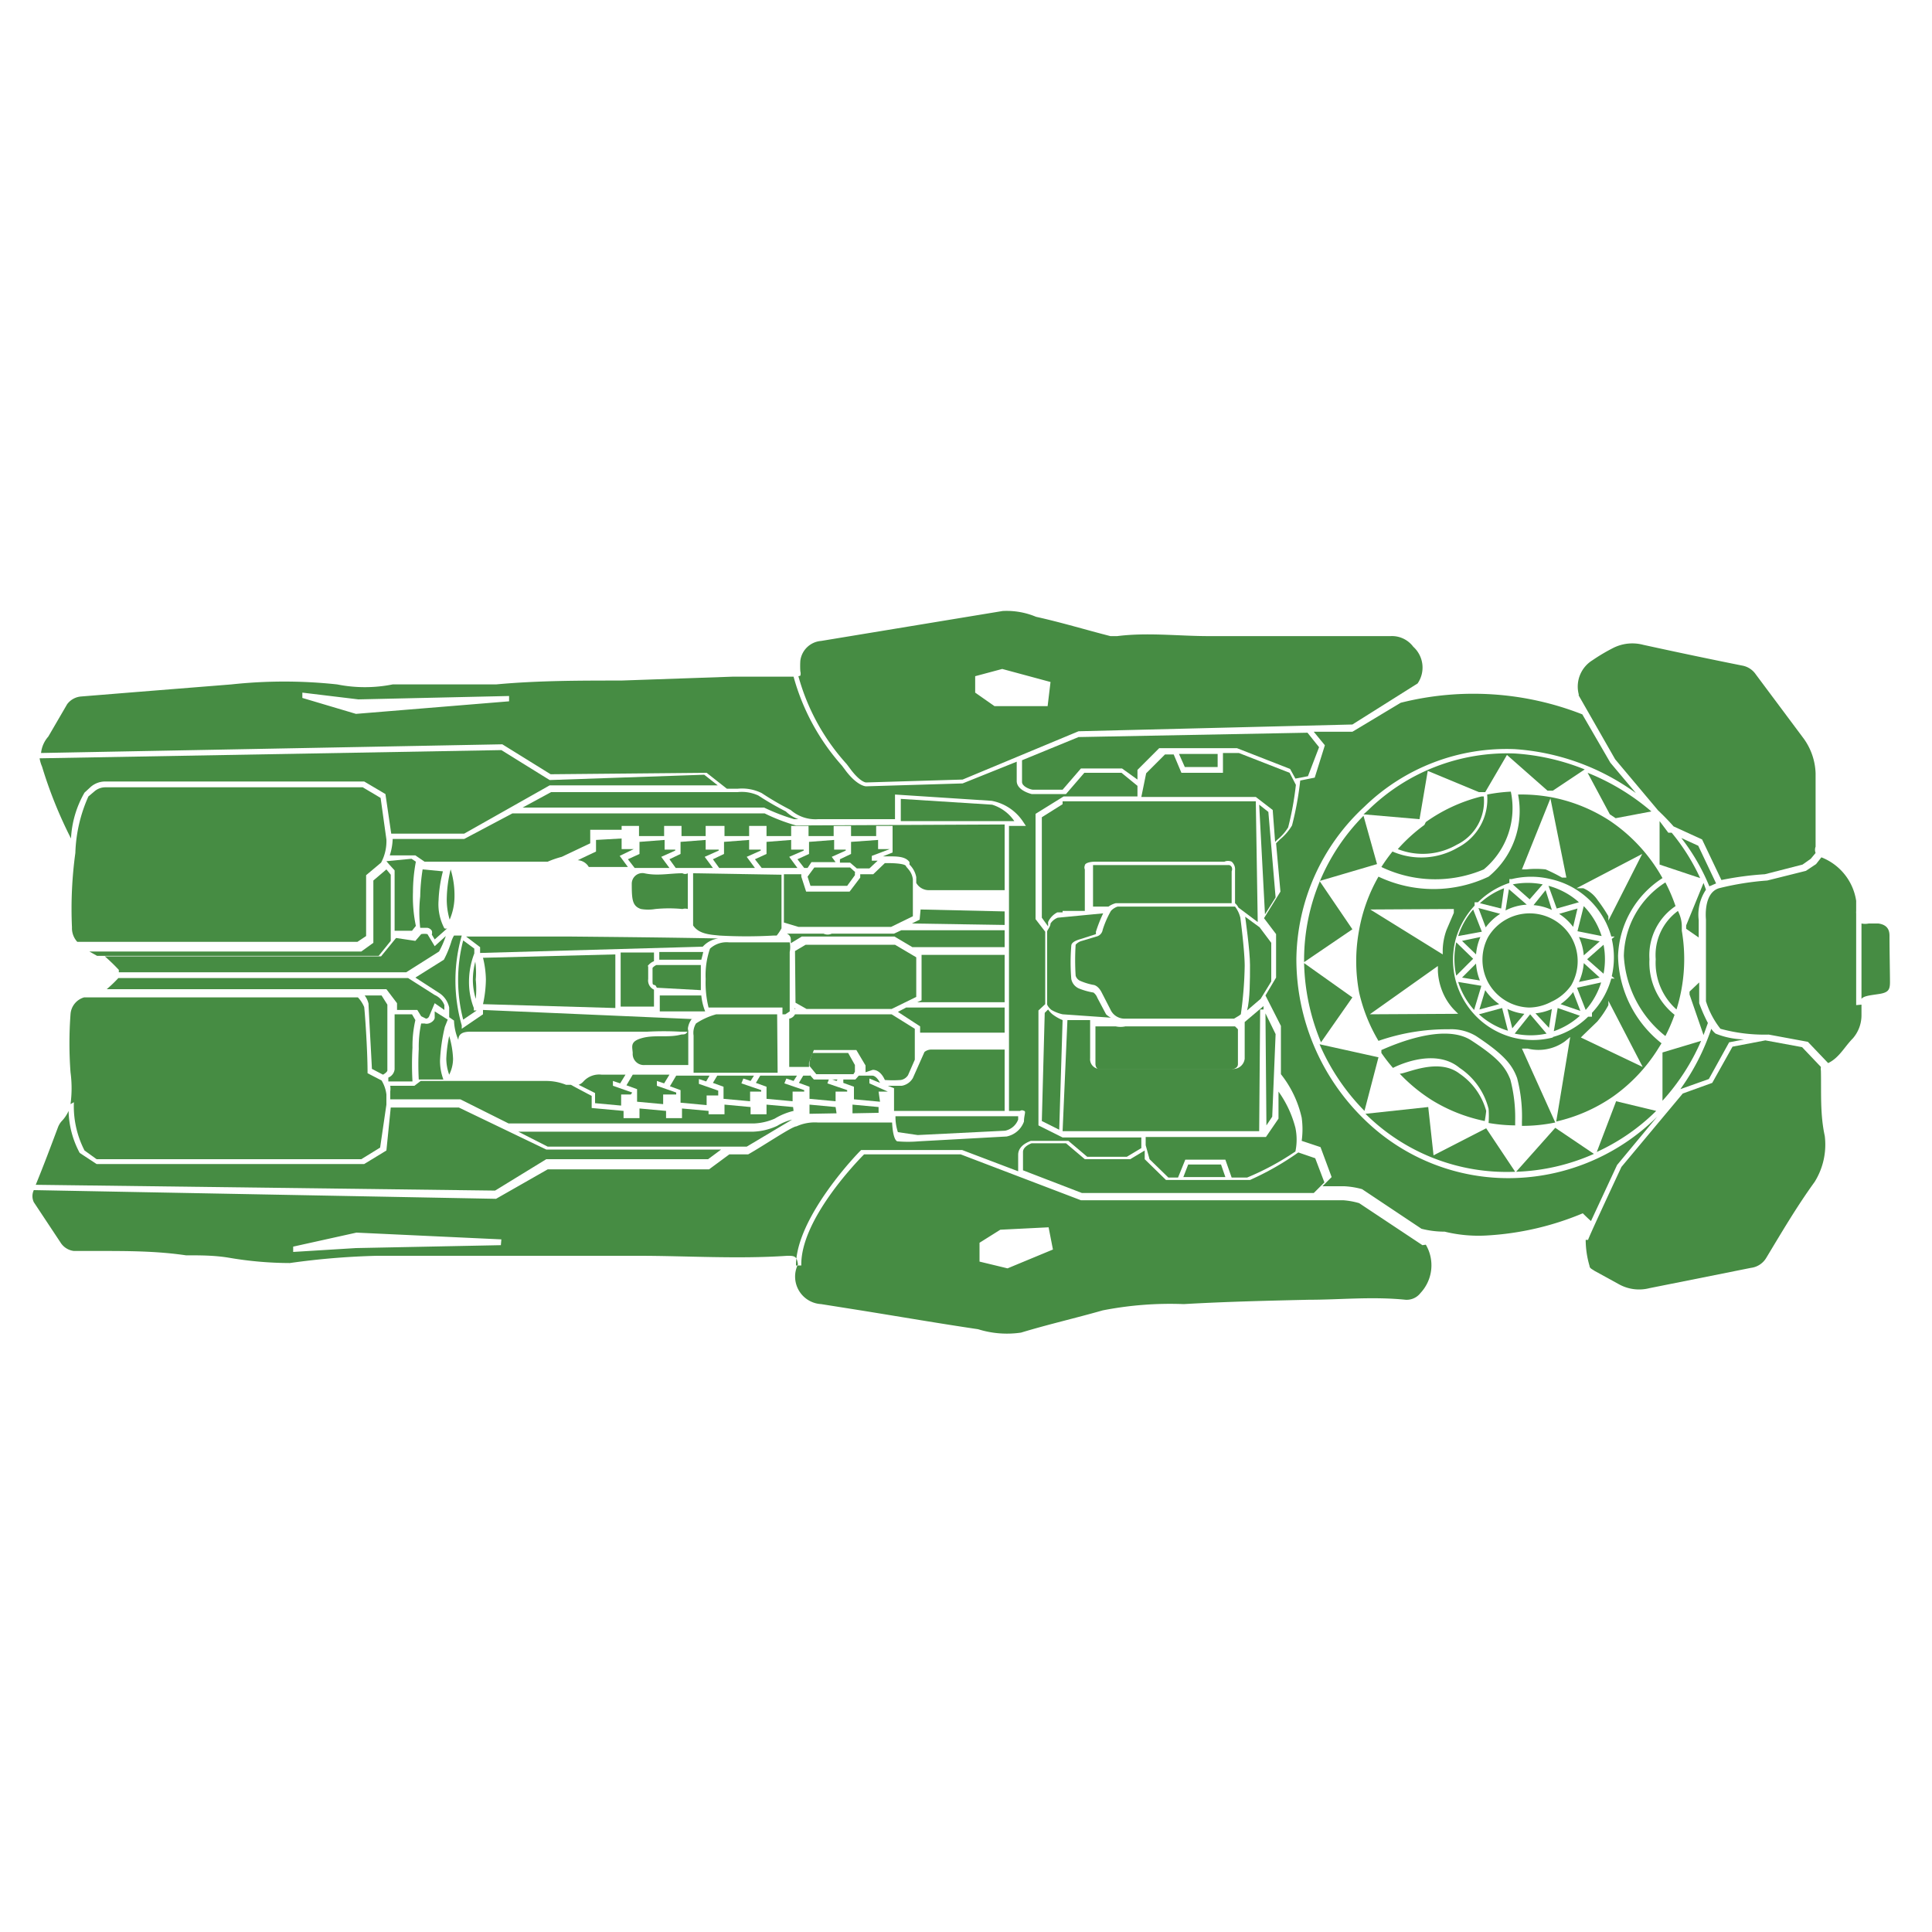 <svg xmlns="http://www.w3.org/2000/svg" class="HeroAbility-icon HeroAbility-icon--hoverState" viewBox="0 0 40 40" preserveAspectRatio="xMidYMid meet"><path fill="#468c43" d="M34.71,20.9a3.48,3.48,0,0,0,.11-1.63l0-.09q0-.16-.08-.32a1.13,1.13,0,0,0-.46,1A1.29,1.29,0,0,0,34.71,20.9Z"></path><path fill="#468c43" d="M35.27,18.28l-.36.88v.07l.26.18v-.36a.93.93,0,0,1,.15-.63Z"></path><path fill="#468c43" d="M34.61,17.24l-.07,0L34.36,17l0,.85,0,.05.84.28A4.25,4.25,0,0,0,34.61,17.24Z"></path><path fill="#468c43" d="M35.18,20.75v-.41l-.2.19v.06l.29.84.09-.25a3.25,3.25,0,0,1-.18-.41Z"></path><path fill="#468c43" d="M30.15,19.51a1.59,1.59,0,0,0,0,.69l.35-.35Z"></path><path fill="#468c43" d="M35.22,21.55l-.8.24,0,1A4.49,4.49,0,0,0,35.22,21.55Z"></path><path fill="#468c43" d="M33.62,19.79a2.27,2.27,0,0,0,.86,1.66,3.43,3.43,0,0,0,.19-.44,1.38,1.38,0,0,1-.52-1.15,1.23,1.23,0,0,1,.54-1.1,3.43,3.43,0,0,0-.21-.49A1.85,1.85,0,0,0,33.62,19.79Z"></path><path fill="#468c43" d="M31.21,20.89l.1.4.25-.3A1.1,1.1,0,0,1,31.21,20.89Z"></path><path fill="#468c43" d="M33.5,19.79a2,2,0,0,1,.92-1.61A3.45,3.45,0,0,0,33.34,17h0a3.37,3.37,0,0,0-1.15-.48h0a3.39,3.39,0,0,0-.76-.07,1.76,1.76,0,0,1-.61,1.7,2.66,2.66,0,0,1-2.28,0,3.43,3.43,0,0,0-.4,1.1l0,0,0,0a3.49,3.49,0,0,0,0,1.3l0,0,0,0a3.44,3.44,0,0,0,.4,1A4.33,4.33,0,0,1,30,21.31a1,1,0,0,1,.56.14c.59.39.75.6.85.87a3.12,3.12,0,0,1,.1.9v.09a3.37,3.37,0,0,0,.69-.07l0,0-.69-1.53.12,0a.93.93,0,0,0,.77-.15l.11-.09-.29,1.75h0a3.38,3.38,0,0,0,1.18-.52v0h0a3.45,3.45,0,0,0,.9-.94v0h0l.1-.16A2.36,2.36,0,0,1,33.5,19.79ZM34,17.68l-.7,1.38,0-.09a3.09,3.09,0,0,0-.22-.33.68.68,0,0,0-.3-.25l-.14,0Zm-1.9-1.15.33,1.64-.09,0A3.35,3.35,0,0,0,32,18a1.82,1.82,0,0,0-.4,0h-.09Zm-2,2.29,0,.08-.15.35a1.3,1.3,0,0,0-.08.41v.1l-1.5-.93ZM28.36,21l1.41-1v.11a1.29,1.29,0,0,0,.09.41,1.19,1.19,0,0,0,.24.38l.09.09Zm3.79.48v0l0,0a1.66,1.66,0,0,1-.83,0l0,0v0a1.66,1.66,0,0,1-.76-.44h0v0a1.69,1.69,0,0,1-.42-.73h0l0,0a1.7,1.7,0,0,1,0-.87l0,0h0a1.69,1.69,0,0,1,.39-.69l0-.07.07,0a1.67,1.67,0,0,1,.65-.4V18.2l.05,0a1.69,1.69,0,0,1,.8,0h0a1.68,1.68,0,0,1,1.26,1.19l.07,0-.06.05a1.7,1.7,0,0,1,0,.77l.06.05-.07,0a1.69,1.69,0,0,1-.4.71l0,.08-.08,0A1.67,1.67,0,0,1,32.15,21.47Zm.58,0,.06-.06.28-.27h0a2,2,0,0,0,.23-.34l0-.09.71,1.37Z"></path><path fill="#468c43" d="M31.36,21.4a1.58,1.58,0,0,0,.66,0L31.68,21Z"></path><path fill="#468c43" d="M30.75,20.5l-.12.4.41-.11A1.13,1.13,0,0,1,30.75,20.5Z"></path><path fill="#468c43" d="M30.19,20.33a1.58,1.58,0,0,0,.33.58l.15-.5Z"></path><path fill="#468c43" d="M30.62,21a1.55,1.55,0,0,0,.6.34l-.12-.47Z"></path><path fill="#468c43" d="M32.31,20.79l.41.14-.15-.39A1.13,1.13,0,0,1,32.31,20.79Z"></path><path fill="#468c43" d="M32.53,20.4v0h0a1,1,0,0,0,0-1h0v0a1,1,0,0,0-1.72,0v0h0a1,1,0,0,0,0,.94h0v0a1,1,0,0,0,.85.52l0,0,0,0a1,1,0,0,0,.46-.12v0h0A1,1,0,0,0,32.53,20.4Z"></path><path fill="#468c43" d="M32.17,21.35a1.56,1.56,0,0,0,.54-.32l-.46-.16Z"></path><path fill="#468c43" d="M32.07,21.28l.06-.39a1.1,1.1,0,0,1-.34.09Z"></path><path fill="#468c43" d="M35.8,21.58l.31-.06a1.66,1.66,0,0,1-.59-.12.43.43,0,0,1-.09-.1,4.69,4.69,0,0,1-.64,1.25l.59-.21Z"></path><path fill="#468c43" d="M26.32,19.52l-.24-.32-.3-.22h0s.1.7.1,1,0,.71-.06.94l.28-.24.22-.36Z"></path><path fill="#468c43" d="M26,16.59H22l0,2.27.46,0V18a.1.1,0,0,1,0-.08c0-.05.1-.08.22-.08h2.67a.19.19,0,0,1,.15,0,.21.21,0,0,1,.07.18c0,.17,0,.56,0,.68a.28.28,0,0,1,.07.09l.4.3v0h0Z"></path><polygon fill="#468c43" points="26.22 23.3 26.34 23.12 26.41 21.41 26.2 20.98 26.22 23.3"></polygon><polygon fill="#468c43" points="26.41 18.58 26.26 16.81 26.07 16.66 26.19 18.93 26.41 18.58"></polygon><path fill="#468c43" d="M26.47,22.6l0,.56-.26.38H23.72v.17l.08.29.39.38h.2l.15-.37h.83l.13.37h.32a5.52,5.52,0,0,0,1-.54,1.2,1.2,0,0,0,0-.49A2.25,2.25,0,0,0,26.47,22.6Z"></path><path fill="#468c43" d="M26.44,17.39a1,1,0,0,0,.23-.26,6.38,6.38,0,0,0,.16-.88L26.7,16l-1.05-.41h-.33V16h-.86l-.16-.38h-.18l-.39.39-.1.49H26l.35.27.05.66Z"></path><polygon fill="#468c43" points="24.6 24.11 24.5 24.37 25.37 24.37 25.28 24.11 24.6 24.11"></polygon><path fill="#468c43" d="M20.54,16.66l-1.89-.12V17L21,17A.86.86,0,0,0,20.54,16.66Z"></path><path fill="#468c43" d="M16.48,17.09a3.81,3.81,0,0,1-.65-.25H10.61l-1,.53H8.13a1.22,1.22,0,0,1-.06.34H8.6l.19.13.76,0v0l.55,0h1.24a2,2,0,0,1,.29-.1l.59-.28v-.28h.65V17.1h.36v.21l.52,0V17.1h.36v.21l.5,0V17.1H15v.21l.51,0V17.1h.36v.21l.51,0V17.1h.36v.21l.52,0V17.1h.36v.21l.52,0V17.1h.34v.55l-.2.08.11,0c.18,0,.36,0,.44.12l0,.05a.49.49,0,0,1,.14.26l0,.12a.3.3,0,0,0,.25.15H20.8V17.07Z"></path><polygon fill="#468c43" points="25.21 15.88 25.21 15.61 24.41 15.61 24.53 15.88 25.21 15.88"></polygon><path fill="#468c43" d="M.82,15.61h0Z"></path><path fill="#468c43" d="M16.53,14a4.46,4.46,0,0,0,1,1.82l.09.12c.2.26.31.26.31.26l2-.06,2.4-1L28,15l1.35-.85h0a.58.58,0,0,0-.09-.76.55.55,0,0,0-.47-.22c-.42,0-.84,0-1.25,0-.84,0-1.67,0-2.51,0-.63,0-1.27-.08-1.9,0l-.14,0c-.51-.13-1-.28-1.54-.4a1.58,1.58,0,0,0-.69-.12L17,13.27a.47.47,0,0,0-.43.41,1.75,1.75,0,0,0,0,.22.16.16,0,0,1,0,.09Zm3.66,0,.56-.15,1,.27-.06.5H20.59l-.4-.28Z"></path><path fill="#468c43" d="M27.31,15.47l-.24-.3-4.74.09-1.17.48v.45c0,.09.15.15.22.16H22l.38-.44h.85l.32.23,0-.2.45-.45h1.61l1.1.43.11.2v0l.26-.05Z"></path><path fill="#468c43" d="M21.89,18.89H22l0-2.24-.43.27V19l.13.18,0-.09A.42.42,0,0,1,21.89,18.89Z"></path><path fill="#468c43" d="M35.53,18.29h0l-.37-.78-.35-.16a4.29,4.29,0,0,1,.58,1Z"></path><path fill="#468c43" d="M22.9,21l-.18-.34a.25.25,0,0,0-.08-.11h0a1.42,1.42,0,0,1-.29-.08.27.27,0,0,1-.17-.2,4.15,4.15,0,0,1,0-.69c0-.09.17-.13.2-.14l.31-.1s0-.05,0-.05a2.85,2.85,0,0,1,.15-.38l-.94.09a.31.31,0,0,0-.15.12c0,.06-.06.13-.07.16V20.8a.31.31,0,0,0,.09.11A.81.81,0,0,0,22,21l1,.07A.38.38,0,0,1,22.9,21Z"></path><path fill="#468c43" d="M25.45,17.91H22.76c-.11,0-.13,0-.13,0h0v.86l.32,0a.46.46,0,0,1,.15-.07h0l2.4,0c0-.14,0-.51,0-.66a.11.11,0,0,0,0-.09A.09.09,0,0,0,25.45,17.91Z"></path><path fill="#468c43" d="M25.69,21a8,8,0,0,0,.08-1c0-.32-.09-1-.09-1a.62.62,0,0,0-.11-.23l-2.43,0a.32.32,0,0,0-.14.09,2,2,0,0,0-.17.39.17.17,0,0,1-.13.14l-.3.09a.25.25,0,0,0-.13.08,5.07,5.07,0,0,0,0,.64h0a.17.17,0,0,0,.1.11,1.31,1.31,0,0,0,.26.08h0s.1,0,.18.16l.18.35a.32.32,0,0,0,.3.19h2.26l.1-.06h0Z"></path><path fill="#468c43" d="M26.09,20.9h.07l0-.07-.39.33h0v0s0,.59,0,.76a.24.24,0,0,1-.27.21H22.75a.2.2,0,0,1-.18-.22v-.79l-.47,0L22,23.42h4.07Z"></path><path fill="#468c43" d="M22.46,24l-.39-.33h-.71s-.18.06-.18.18v.38l1.22.47h4.8l.22-.22-.19-.5-.35-.12a5.84,5.84,0,0,1-1,.57H24.14L23.7,24l0-.18-.3.18Z"></path><path fill="#468c43" d="M25.57,21.25H23.3a.47.47,0,0,1-.2,0l-.42,0v.78s0,.1.08.11h2.72s.15,0,.15-.11,0-.6,0-.72l0,0Z"></path><path fill="#468c43" d="M28.54,21.89l-1.22-.27A4.49,4.49,0,0,0,28.25,23Z"></path><path fill="#468c43" d="M28,20.65l-1-.71a4.5,4.5,0,0,0,.35,1.64Z"></path><path fill="#468c43" d="M27,19.84s0,.06,0,.08l1-.68-.68-1,1.19-.35-.28-1A4.24,4.24,0,0,0,27,19.84Z"></path><path fill="#468c43" d="M31.37,24.26h0l-.6-.9-1.09.56-.11-1-1.3.14,0,0A4.15,4.15,0,0,0,31.37,24.26Z"></path><path fill="#468c43" d="M30.77,23a1.37,1.37,0,0,0-.55-.77c-.44-.34-1.1,0-1.24,0a3.44,3.44,0,0,0,.67.55h0v0a3.37,3.37,0,0,0,1.09.43A2.22,2.22,0,0,0,30.77,23Z"></path><path fill="#468c43" d="M31.37,23.3v-.09a3.11,3.11,0,0,0-.1-.86c-.1-.25-.24-.44-.81-.81s-1.63.1-1.86.2l0,.06h0v0a3.46,3.46,0,0,0,.24.31h0s.84-.45,1.38,0a1.44,1.44,0,0,1,.6.85,2.18,2.18,0,0,1,0,.29A3.38,3.38,0,0,0,31.37,23.3Z"></path><path fill="#468c43" d="M28.33,16.77l-.1.09,1.16.1.17-1,1.06.44.13,0,.45-.77.84.74.11,0,.66-.44a4.65,4.65,0,0,0-1.45-.33A4.11,4.11,0,0,0,28.33,16.77Z"></path><path fill="#468c43" d="M33.33,16.86l.12.08.74-.14A4.72,4.72,0,0,0,32.87,16Z"></path><path fill="#468c43" d="M32.68,14.39l.76,1.33.89,1.06h0v0q.17.16.32.33l.59.27.4.84a6.49,6.49,0,0,1,.9-.12l.78-.2.17-.12.1-.12a.18.18,0,0,1,0-.13c0-.51,0-1,0-1.52a1.3,1.3,0,0,0-.24-.71l-1-1.34a.43.43,0,0,0-.28-.18q-1-.2-2.05-.43a.88.88,0,0,0-.63.07,3.81,3.81,0,0,0-.42.25.64.64,0,0,0-.28.72Z"></path><path fill="#468c43" d="M29.49,17.08h0a3.45,3.45,0,0,0-.55.5,1.41,1.41,0,0,0,1.22-.09,1,1,0,0,0,.56-1h-.05a3.38,3.38,0,0,0-1.15.53Z"></path><path fill="#468c43" d="M30.72,18a1.65,1.65,0,0,0,.56-1.61,3.37,3.37,0,0,0-.49.06,1.13,1.13,0,0,1-.61,1.1,1.5,1.5,0,0,1-1.35.08,3.45,3.45,0,0,0-.23.32v0h0l0,0A2.57,2.57,0,0,0,30.72,18Z"></path><path fill="#468c43" d="M33.12,19.49l-.43-.09a1.13,1.13,0,0,1,.1.38Z"></path><path fill="#468c43" d="M32.69,18.68a1.55,1.55,0,0,0-.63-.34l.17.47Z"></path><path fill="#468c43" d="M32.13,18.84,32,18.43l-.25.31A1.1,1.1,0,0,1,32.13,18.84Z"></path><path fill="#468c43" d="M33.16,19.38a1.58,1.58,0,0,0-.37-.62l-.13.52Z"></path><path fill="#468c43" d="M32.57,19.19l.09-.38-.38.11A1.13,1.13,0,0,1,32.57,19.19Z"></path><path fill="#468c43" d="M31.94,18.31a1.58,1.58,0,0,0-.62,0l.35.31Z"></path><path fill="#468c43" d="M31.06,18.92l-.45-.12.15.4A1.13,1.13,0,0,1,31.06,18.92Z"></path><path fill="#468c43" d="M30.27,19.48l.29.28a1.13,1.13,0,0,1,.09-.36Z"></path><path fill="#468c43" d="M30.5,18.83a1.58,1.58,0,0,0-.31.55l.49-.09Z"></path><path fill="#468c43" d="M33.2,20.16a1.59,1.59,0,0,0,0-.6l-.34.3Z"></path><path fill="#468c43" d="M31.24,18.41l-.07.44a1.1,1.1,0,0,1,.44-.12Z"></path><path fill="#468c43" d="M31.14,18.39a1.56,1.56,0,0,0-.5.31l.44.11Z"></path><path fill="#468c43" d="M20.8,23V21.73H19.29a.23.23,0,0,0-.15.05l-.24.54a.33.33,0,0,1-.23.16h-.29l.13.05V23Z"></path><path fill="#468c43" d="M30.27,20.24l.37.06a1.13,1.13,0,0,1-.08-.35Z"></path><path fill="#468c43" d="M33.46,22.8l-.4,1.05A4.26,4.26,0,0,0,34.29,23Z"></path><path fill="#468c43" d="M32.2,23.35l-.81.91A4.3,4.3,0,0,0,33,23.89Z"></path><path fill="#468c43" d="M32.83,20.91a1.57,1.57,0,0,0,.32-.57l-.5.11Z"></path><path fill="#468c43" d="M33.12,20.24l-.33-.3a1.13,1.13,0,0,1-.1.39Z"></path><path fill="#468c43" d="M21.57,23.21l.36.18L22,21.12h0a.92.92,0,0,1-.21-.12.44.44,0,0,1-.09-.1l-.07.07Z"></path><path fill="#468c43" d="M8.6,21.12,8.53,21l-.36,0c0,.37,0,1.08,0,1.14a.21.21,0,0,1-.13.17l0,.08h.5l0,0a6.14,6.14,0,0,1,0-.7,2.37,2.37,0,0,1,.06-.57Z"></path><path fill="#468c43" d="M14.56,19.71l-.91,0v.16c.21,0,.67,0,.87,0C14.54,19.8,14.55,19.75,14.56,19.71Z"></path><polygon fill="#468c43" points="17.6 17.96 16.86 17.96 16.72 18.15 16.78 18.34 17.54 18.34 17.7 18.12 17.7 18.06 17.71 18.06 17.6 17.96"></polygon><path fill="#468c43" d="M9.27,21.11,9,20.94,9,21.07c0,.06-.11.15-.21.12l-.07,0a2.31,2.31,0,0,0-.05.53,6,6,0,0,0,0,.63h.51a1.1,1.1,0,0,1-.07-.39,3.68,3.68,0,0,1,.1-.7Z"></path><path fill="#468c43" d="M9.84,19.91a1.54,1.54,0,0,0-.05.38,1.38,1.38,0,0,0,.06.39,2,2,0,0,0,0-.4A1.66,1.66,0,0,0,9.84,19.91Z"></path><path fill="#468c43" d="M12.74,20.87V19.76L10,19.83a2,2,0,0,1,.06.45,2.52,2.52,0,0,1-.06.51Z"></path><path fill="#468c43" d="M9.82,19.64l-.23-.17a3.25,3.25,0,0,0,0,1.64l.28-.19H9.81l0-.05v0a1.49,1.49,0,0,1-.1-.54,1.63,1.63,0,0,1,.11-.59Z"></path><path fill="#468c43" d="M16.28,19.38h0Z"></path><path fill="#468c43" d="M14.35,18.08v1.08h0c.12.18.35.19.55.21a9.85,9.85,0,0,0,1.11,0h.07l0,0a.93.93,0,0,0,.1-.15l0-1.11Z"></path><path fill="#468c43" d="M16.22,19.22h0Z"></path><path fill="#468c43" d="M14.52,20.61l-.86,0v.33l.94,0A1.19,1.19,0,0,1,14.52,20.61Z"></path><path fill="#468c43" d="M13.27,18.82a.89.89,0,0,0,.3,0,2.91,2.91,0,0,1,.56,0,.19.19,0,0,1,.11,0v-.74a.11.11,0,0,1-.11,0c-.26,0-.52.06-.79,0a.22.22,0,0,0-.26.22C13.08,18.62,13.09,18.76,13.27,18.82Z"></path><path fill="#468c43" d="M18.81,18l-.05-.06c0-.06-.26-.07-.35-.07h-.09l-.24.23h-.27v.07l-.22.29h-.9l-.1-.31,0-.05h-.36v1l.3.09,1.92,0,.45-.22,0-.51s0-.1,0-.25A.38.38,0,0,0,18.81,18Z"></path><polygon fill="#468c43" points="20.8 19.77 19.08 19.77 19.08 20.71 18.99 20.75 20.8 20.75 20.8 19.77"></polygon><path fill="#468c43" d="M20.8,19.26l-2.14,0-.15.07-1.29,0a.2.2,0,0,1-.17,0l-.76,0h0a.13.13,0,0,1,.08.09.39.39,0,0,1,0,.11l.23-.14h1.92l.37.22H20.8Z"></path><path fill="#468c43" d="M16.07,19.38h0Z"></path><polygon fill="#468c43" points="18.46 20.89 18.97 20.64 18.97 19.82 18.53 19.56 16.68 19.56 16.46 19.69 16.47 20.76 16.7 20.89 18.46 20.89"></polygon><polygon fill="#468c43" points="16.45 20.89 16.47 20.89 16.45 20.87 16.45 20.89"></polygon><path fill="#468c43" d="M7.9,20.61H7.75l-.2,0a.45.45,0,0,1,.08.17c0,.08.06,1.12.07,1.35l.23.12s.09-.05.09-.09,0-1.19,0-1.36Z"></path><path fill="#468c43" d="M11.38,16.15l-1-.62L.82,15.7a.72.72,0,0,0,.05.17,9.07,9.07,0,0,0,.6,1.49,2.11,2.11,0,0,1,.28-.95l.13-.12a.46.46,0,0,1,.29-.11H7.54l.44.26.12.82H9.61l1.77-1h0l3.48,0-.28-.22Z"></path><path fill="#468c43" d="M19,23.5l1.81-.09a.37.37,0,0,0,.27-.23l0-.07-2.54,0a1,1,0,0,0,.05.33Z"></path><path fill="#468c43" d="M15.7,16.47a.82.82,0,0,0-.43-.07l-3.86,0-.59.32h5a4.19,4.19,0,0,0,.62.24h.09a.71.71,0,0,1-.26-.16A6,6,0,0,1,15.7,16.47Z"></path><path fill="#468c43" d="M39.12,19.37c0-.16-.09-.23-.23-.25h-.2a.38.38,0,0,1-.15,0v1.56c.05-.06.16-.07.36-.1s.23-.09.23-.25S39.12,19.68,39.12,19.37Z"></path><path fill="#468c43" d="M29.45,25.78l-1.31-.87a1.55,1.55,0,0,0-.33-.06H22.38l-2.49-.95h-2c-.15.15-1.32,1.36-1.3,2.3h-.11c0-1,1.29-2.34,1.35-2.39l0,0h2.09l1.16.44v-.34c0-.21.25-.28.26-.29h.78l.39.33h.82l.3-.18v-.22H22l-.5-.25V20.92l.14-.13v-1.5l-.2-.26V16.85l.58-.36h1.53l0-.22L23.22,16h-.77l-.38.44h-.71s-.31-.07-.31-.27v-.4l-1.12.45-2,.06s-.17,0-.41-.31l-.09-.12a4.59,4.59,0,0,1-1-1.84h-.08l-1.19,0-2.3.08c-.86,0-1.73,0-2.59.08-.68,0-1.36,0-2,0H8.13a2.93,2.93,0,0,1-1.15,0,10.2,10.2,0,0,0-2.19,0l-2,.16-1.11.09a.4.4,0,0,0-.29.16L1,15.25a.61.61,0,0,0-.15.34l9.55-.18,1,.62L14.63,16l.42.33h.22a.92.92,0,0,1,.5.09,6.34,6.34,0,0,0,.6.35h0a.78.78,0,0,0,.57.19h1.59v-.51l2,.13a1,1,0,0,1,.65.43l.06.09h-.35V23h.23a.07.07,0,0,1,.08,0c.05,0,0,.09,0,.22a.48.48,0,0,1-.36.31l-1.82.1a2.55,2.55,0,0,1-.44,0s-.09,0-.11-.39H16.93a.92.92,0,0,0-.44.08c-.09,0-.68.4-1,.58h-.39l-.42.31H11.34l-1.07.61h0L.7,24.64a.29.29,0,0,0,0,.25l.55.83a.38.38,0,0,0,.28.18l.5,0c.61,0,1.21,0,1.82.09.3,0,.59,0,.89.05A7.57,7.57,0,0,0,6,26.15,15.53,15.53,0,0,1,7.8,26c.51,0,1,0,1.52,0s1.27,0,1.9,0,1.35,0,2,0c1,0,2.05.07,3.08,0,.14,0,.2,0,.22.18A.57.57,0,0,0,17,27l.82.13c.81.13,1.62.27,2.43.39a2,2,0,0,0,.89.07c.56-.17,1.13-.3,1.69-.46A7.27,7.27,0,0,1,24.51,27c.86-.05,1.72-.07,2.59-.09.65,0,1.31-.07,2,0a.36.36,0,0,0,.31-.14.84.84,0,0,0,.11-1Zm-22.08-11-1.11-.33,0-.11,1.16.14,3.12-.07v.11Zm3,11-3,.06-1.3.08,0-.11,1.31-.29h0l3,.14Zm10.49.48-.58-.14v-.39l.43-.27,1-.05.09.46Z"></path><path fill="#468c43" d="M38.43,20.81V18.92a.44.44,0,0,1,0-.06v-.21a1.15,1.15,0,0,0-.72-.9h0l-.11.14-.21.14-.8.2a5.87,5.87,0,0,0-1,.16c-.33.1-.27.64-.27.65v1.18h0v.51a1.76,1.76,0,0,0,.3.57,3.46,3.46,0,0,0,1,.12h0l.81.15.42.44c.23-.11.34-.34.51-.51a.73.73,0,0,0,.18-.48c0-.09,0-.16,0-.22Z"></path><path fill="#468c43" d="M32.94,25.28l.54-1.16h0l.83-1a4.37,4.37,0,0,1-2.94,1.27,4.26,4.26,0,0,1-3.13-1.22,4.63,4.63,0,0,1-1.4-3.31,4.36,4.36,0,0,1,1.41-3.16,4.22,4.22,0,0,1,3.11-1.19,4.82,4.82,0,0,1,2.51.91l-.53-.63-.58-1h0A6.17,6.17,0,0,0,29,14.55l-1,.6-.8,0,.23.28-.21.67-.3.06,0,0v0a6.6,6.6,0,0,1-.17.93,1.1,1.1,0,0,1-.25.29l-.08.08.09,1-.34.55.25.33v.9l-.22.37.32.63,0,1a2.23,2.23,0,0,1,.43.9,1.74,1.74,0,0,1,0,.48l.39.13.23.62-.19.19h.45a1.68,1.68,0,0,1,.37.06h0l1.23.82a1.91,1.91,0,0,0,.48.06,2.94,2.94,0,0,0,.86.08,6,6,0,0,0,2-.46S32.89,25.24,32.94,25.28Z"></path><path fill="#468c43" d="M37.7,22.17a.26.26,0,0,1,0-.08l-.39-.41-.76-.14-.68.13-.42.75-.61.22-1.27,1.52c-.27.58-.68,1.46-.69,1.51h-.05a1.92,1.92,0,0,0,.08.54c0,.05.06.07.1.1l.51.28a.86.86,0,0,0,.63.08l2.1-.42a.43.43,0,0,0,.32-.21c.32-.53.63-1.06,1-1.57a1.46,1.46,0,0,0,.21-.95C37.68,23.06,37.71,22.62,37.7,22.17Z"></path><path fill="#468c43" d="M18.19,22.6h.19L18,22.43l0-.1.22.09s-.07-.15-.16-.15h-.28l-.07.08h-.25l0,.07.22.08v.26l.54.05Z"></path><path fill="#468c43" d="M8.2,19.42v0l-.31.38H2.17a3.92,3.92,0,0,1,.29.28l0,.05H8.41l.68-.43a2,2,0,0,0,.14-.32v0L9,19.59l-.15-.25v0s0,0,0,0a.37.37,0,0,0-.13,0l-.12.14Z"></path><path fill="#468c43" d="M9.25,18.59a1.46,1.46,0,0,0,.06.45,1.23,1.23,0,0,0,.1-.5A1.81,1.81,0,0,0,9.33,18,2.73,2.73,0,0,0,9.25,18.59Z"></path><path fill="#468c43" d="M9.38,21.92a1.87,1.87,0,0,0-.08-.47,2.78,2.78,0,0,0-.06.47,1,1,0,0,0,.06.33A.74.74,0,0,0,9.38,21.92Z"></path><path fill="#468c43" d="M8,17.83v0l.06.07.11.12,0,0v1.25h.36l.08-.1a2.94,2.94,0,0,1-.06-.7,3.43,3.43,0,0,1,.06-.63h0l-.09-.06Z"></path><path fill="#468c43" d="M8.82,21.09s.05,0,.07-.06L9,20.77l.2.14v-.1A.37.37,0,0,0,9,20.6l-.55-.35,0,0h-6a2.74,2.74,0,0,1-.24.23H7.44l0,0h0l.28,0H8l.22.29v.14l.42,0,.08.13Z"></path><path fill="#468c43" d="M16.42,22.92l-.55-.05v.2h-.33l0-.15L15,22.87v.2h-.33V23l-.55-.05v.2h-.33l0-.15-.55-.05v.2h-.33V23l-.66-.06,0-.25-.32-.17h0l-.11-.06h0l-.1,0a1.1,1.1,0,0,0-.41-.08c-.46,0-.92,0-1.37,0l0,0H9.63l-.17,0H9.32l0,0,0,0H8.71l-.13.1h-.5a.46.46,0,0,1,0,.12v.16H9.53l1,.5h5.08a1.19,1.19,0,0,0,.43-.1,1.35,1.35,0,0,1,.39-.16h0Z"></path><path fill="#468c43" d="M8,18l0,0-.27.23v1.29l-.25.18H1.85l.16.09H7.84l.25-.31V18.11Z"></path><path fill="#468c43" d="M16.4,23.18a1.11,1.11,0,0,0-.31.13,1.29,1.29,0,0,1-.49.12H10.73l.61.31h4.12Z"></path><path fill="#468c43" d="M1.2,23.34c-.15.4-.3.8-.46,1.19l9.51.12L11.31,24h3.35l.27-.2H11.31L9.5,22.93H8.09L8,23.82l-.46.28H2l-.35-.23A1.92,1.92,0,0,1,1.42,23a.74.74,0,0,1-.15.22A.42.42,0,0,0,1.2,23.34Z"></path><polygon fill="#468c43" points="14.99 17.43 14.99 17.68 14.76 17.79 14.89 17.97 15.63 17.97 15.46 17.74 15.75 17.61 15.75 17.59 15.51 17.59 15.51 17.39 14.99 17.43"></polygon><polygon fill="#468c43" points="14.09 17.43 14.09 17.68 13.86 17.79 13.99 17.97 14.76 17.97 14.59 17.74 14.88 17.61 14.88 17.59 14.61 17.59 14.61 17.39 14.09 17.43"></polygon><path fill="#468c43" d="M13.6,20.45l.91.05c0-.07,0-.15,0-.24s0-.2,0-.28c-.42,0-.87,0-.92,0a.21.21,0,0,0-.08.06s0,.12,0,.24,0,.1.06.12Z"></path><path fill="#468c43" d="M10,21v0l-.44.3,0-.07a3.37,3.37,0,0,1,0-1.86v0H9.4a.55.55,0,0,0-.06.14,2.19,2.19,0,0,1-.15.36h0l-.59.37.51.33a.48.48,0,0,1,.19.29l0,.2.1.07v0s0,.2.09.4c0-.13.1-.17.25-.17H13.4a6.51,6.51,0,0,1,.69,0c.05,0,.13,0,.15,0a.4.4,0,0,1,.08-.26l.05,0L10,20.91Z"></path><path fill="#468c43" d="M11.8,19.39c-.68,0-1.36,0-2,0H9.65l.29.22h0l0,.12,4.61-.13v0a.53.53,0,0,1,.32-.17C13.89,19.41,12.84,19.4,11.8,19.39Z"></path><polygon fill="#468c43" points="15.87 17.43 15.87 17.68 15.63 17.79 15.77 17.97 16.51 17.97 16.34 17.74 16.64 17.61 16.64 17.59 16.38 17.59 16.38 17.39 15.87 17.43"></polygon><path fill="#468c43" d="M12.34,17.39v.24l-.38.18a.28.28,0,0,1,.23.14v0H13l-.17-.23.29-.14h-.25v-.22Z"></path><polygon fill="#468c43" points="16.75 17.43 16.75 17.68 16.51 17.79 16.65 17.97 16.72 17.97 16.8 17.85 17.3 17.85 17.22 17.74 17.51 17.61 17.51 17.59 17.27 17.59 17.27 17.39 16.75 17.43"></polygon><polygon fill="#468c43" points="20.8 19.15 20.8 18.87 19.06 18.83 19.04 19.04 18.88 19.12 20.8 19.15"></polygon><path fill="#468c43" d="M17.62,17.43v.25l-.23.11,0,.07h.21l.14.12H18l.17-.16,0,0-.12,0,0-.1.37-.14h-.24v-.19Z"></path><polygon fill="#468c43" points="16.76 23.06 17.32 23.05 17.3 22.92 16.76 22.87 16.76 23.06"></polygon><polygon fill="#468c43" points="20.8 20.86 18.76 20.86 18.59 20.95 19.05 21.25 19.05 21.38 20.8 21.38 20.8 20.86"></polygon><polygon fill="#468c43" points="17.36 22.9 17.36 22.9 17.36 22.9 17.36 22.9"></polygon><polygon fill="#468c43" points="17.54 22.57 17.13 22.43 17.16 22.35 16.85 22.35 16.77 22.26 16.77 22.27 16.63 22.27 16.54 22.42 16.76 22.5 16.76 22.75 17.3 22.8 17.3 22.6 17.54 22.6 17.54 22.57"></polygon><polygon fill="#468c43" points="17.65 23.05 18.19 23.04 18.19 22.92 17.65 22.87 17.65 23.05"></polygon><polygon fill="#468c43" points="16.65 22.57 16.24 22.43 16.28 22.33 16.43 22.38 16.5 22.27 15.74 22.27 15.65 22.42 15.87 22.5 15.87 22.75 16.41 22.8 16.41 22.6 16.65 22.6 16.65 22.57"></polygon><path fill="#468c43" d="M1.53,22.82a2,2,0,0,0,.22,1L2,24H7.48l.39-.24L8,22.87v-.21a.72.72,0,0,0-.1-.29l-.29-.15v0c0-.52-.06-1.31-.07-1.37a.65.65,0,0,0-.13-.2H1.74a.39.39,0,0,0-.28.35,8.16,8.16,0,0,0,0,1.2,2.47,2.47,0,0,1,0,.66Z"></path><path fill="#468c43" d="M8,17.38l-.12-.86-.37-.22H2.18a.35.35,0,0,0-.22.08l-.13.11a3.08,3.08,0,0,0-.27,1.17h0a8.51,8.51,0,0,0-.07,1.54.42.42,0,0,0,.11.3l0,0H7.4l.18-.12V18.12l.31-.26A.94.94,0,0,0,8,17.38Z"></path><path fill="#468c43" d="M8.75,18a4,4,0,0,0-.05.56,2.93,2.93,0,0,0,0,.65h.15a.13.13,0,0,1,.09.06.14.14,0,0,1,0,.08l.06.1.26-.23a.07.07,0,0,1-.06,0,1.07,1.07,0,0,1-.12-.58,2.79,2.79,0,0,1,.09-.6Z"></path><polygon fill="#468c43" points="16.47 22.9 16.46 22.9 16.46 22.9 16.47 22.9"></polygon><polygon fill="#468c43" points="13.24 17.43 13.24 17.68 13 17.79 13.14 17.97 13.86 17.97 13.69 17.74 13.98 17.61 13.98 17.59 13.76 17.59 13.76 17.39 13.24 17.43"></polygon><polygon fill="#468c43" points="13.8 22.94 13.8 22.94 13.8 22.94 13.8 22.94"></polygon><path fill="#468c43" d="M14,22.62l-.4-.14,0-.1.15.05.11-.18h-.76l-.13.22.22.08v.26l.54.05v-.2H14Z"></path><path fill="#468c43" d="M14.87,22.58l-.4-.14,0-.1.15.05.07-.12h-.54v0H14l-.13.22.22.08v.26l.54.05v-.2h.24Z"></path><path fill="#468c43" d="M13.41,20h0a.31.31,0,0,1,.13-.1v-.18l-.69,0v1.12l.69,0v-.35l0,0a.21.21,0,0,1-.12-.22c0-.16,0-.26,0-.26Z"></path><polygon fill="#468c43" points="15.58 22.9 15.58 22.9 15.58 22.9 15.58 22.9"></polygon><path fill="#468c43" d="M13.09,22.62l-.4-.14,0-.1.15.05.11-.18h-.49a.44.44,0,0,0-.38.14.26.26,0,0,1-.1.07l.34.17,0,.21.54.05,0-.23h.2Z"></path><path fill="#468c43" d="M16.09,21H14.83a1.42,1.42,0,0,0-.42.19.37.37,0,0,0-.05.25v.77h1.74Z"></path><path fill="#468c43" d="M14.1,21.42c-.26.07-.54,0-.8.07s-.21.17-.2.31a.23.23,0,0,0,.25.25l.75,0c.05,0,.13,0,.15,0v-.76C14.23,21.44,14.15,21.41,14.1,21.42Z"></path><polygon fill="#468c43" points="17.34 22.35 17.23 22.35 17.32 22.38 17.34 22.35"></polygon><polygon fill="#468c43" points="17.7 22.19 17.7 22.05 17.56 21.8 16.82 21.8 16.76 21.98 16.76 22.07 16.9 22.24 17.67 22.24 17.7 22.19"></polygon><path fill="#468c43" d="M18.07,22.15c.14,0,.22.14.25.21a2.19,2.19,0,0,0,.33,0,.22.22,0,0,0,.15-.1l.14-.32v-.64L18.46,21h-2a.17.17,0,0,1-.12.09h0l0,0v1h.41l0,0V22l.1-.26h.88l.19.32v.14Z"></path><polygon fill="#468c43" points="15.54 22.38 15.61 22.27 14.85 22.27 14.76 22.42 14.98 22.5 14.98 22.75 15.53 22.8 15.53 22.6 15.76 22.6 15.76 22.57 15.35 22.43 15.39 22.33 15.54 22.38"></polygon><path fill="#468c43" d="M16.26,21l.09-.06v0l0-.11V19.71h0a.5.5,0,0,0,0-.2v0H15.09a.51.51,0,0,0-.39.13,1.68,1.68,0,0,0-.09.63,2.14,2.14,0,0,0,.06.59H16.2V21Z"></path></svg>